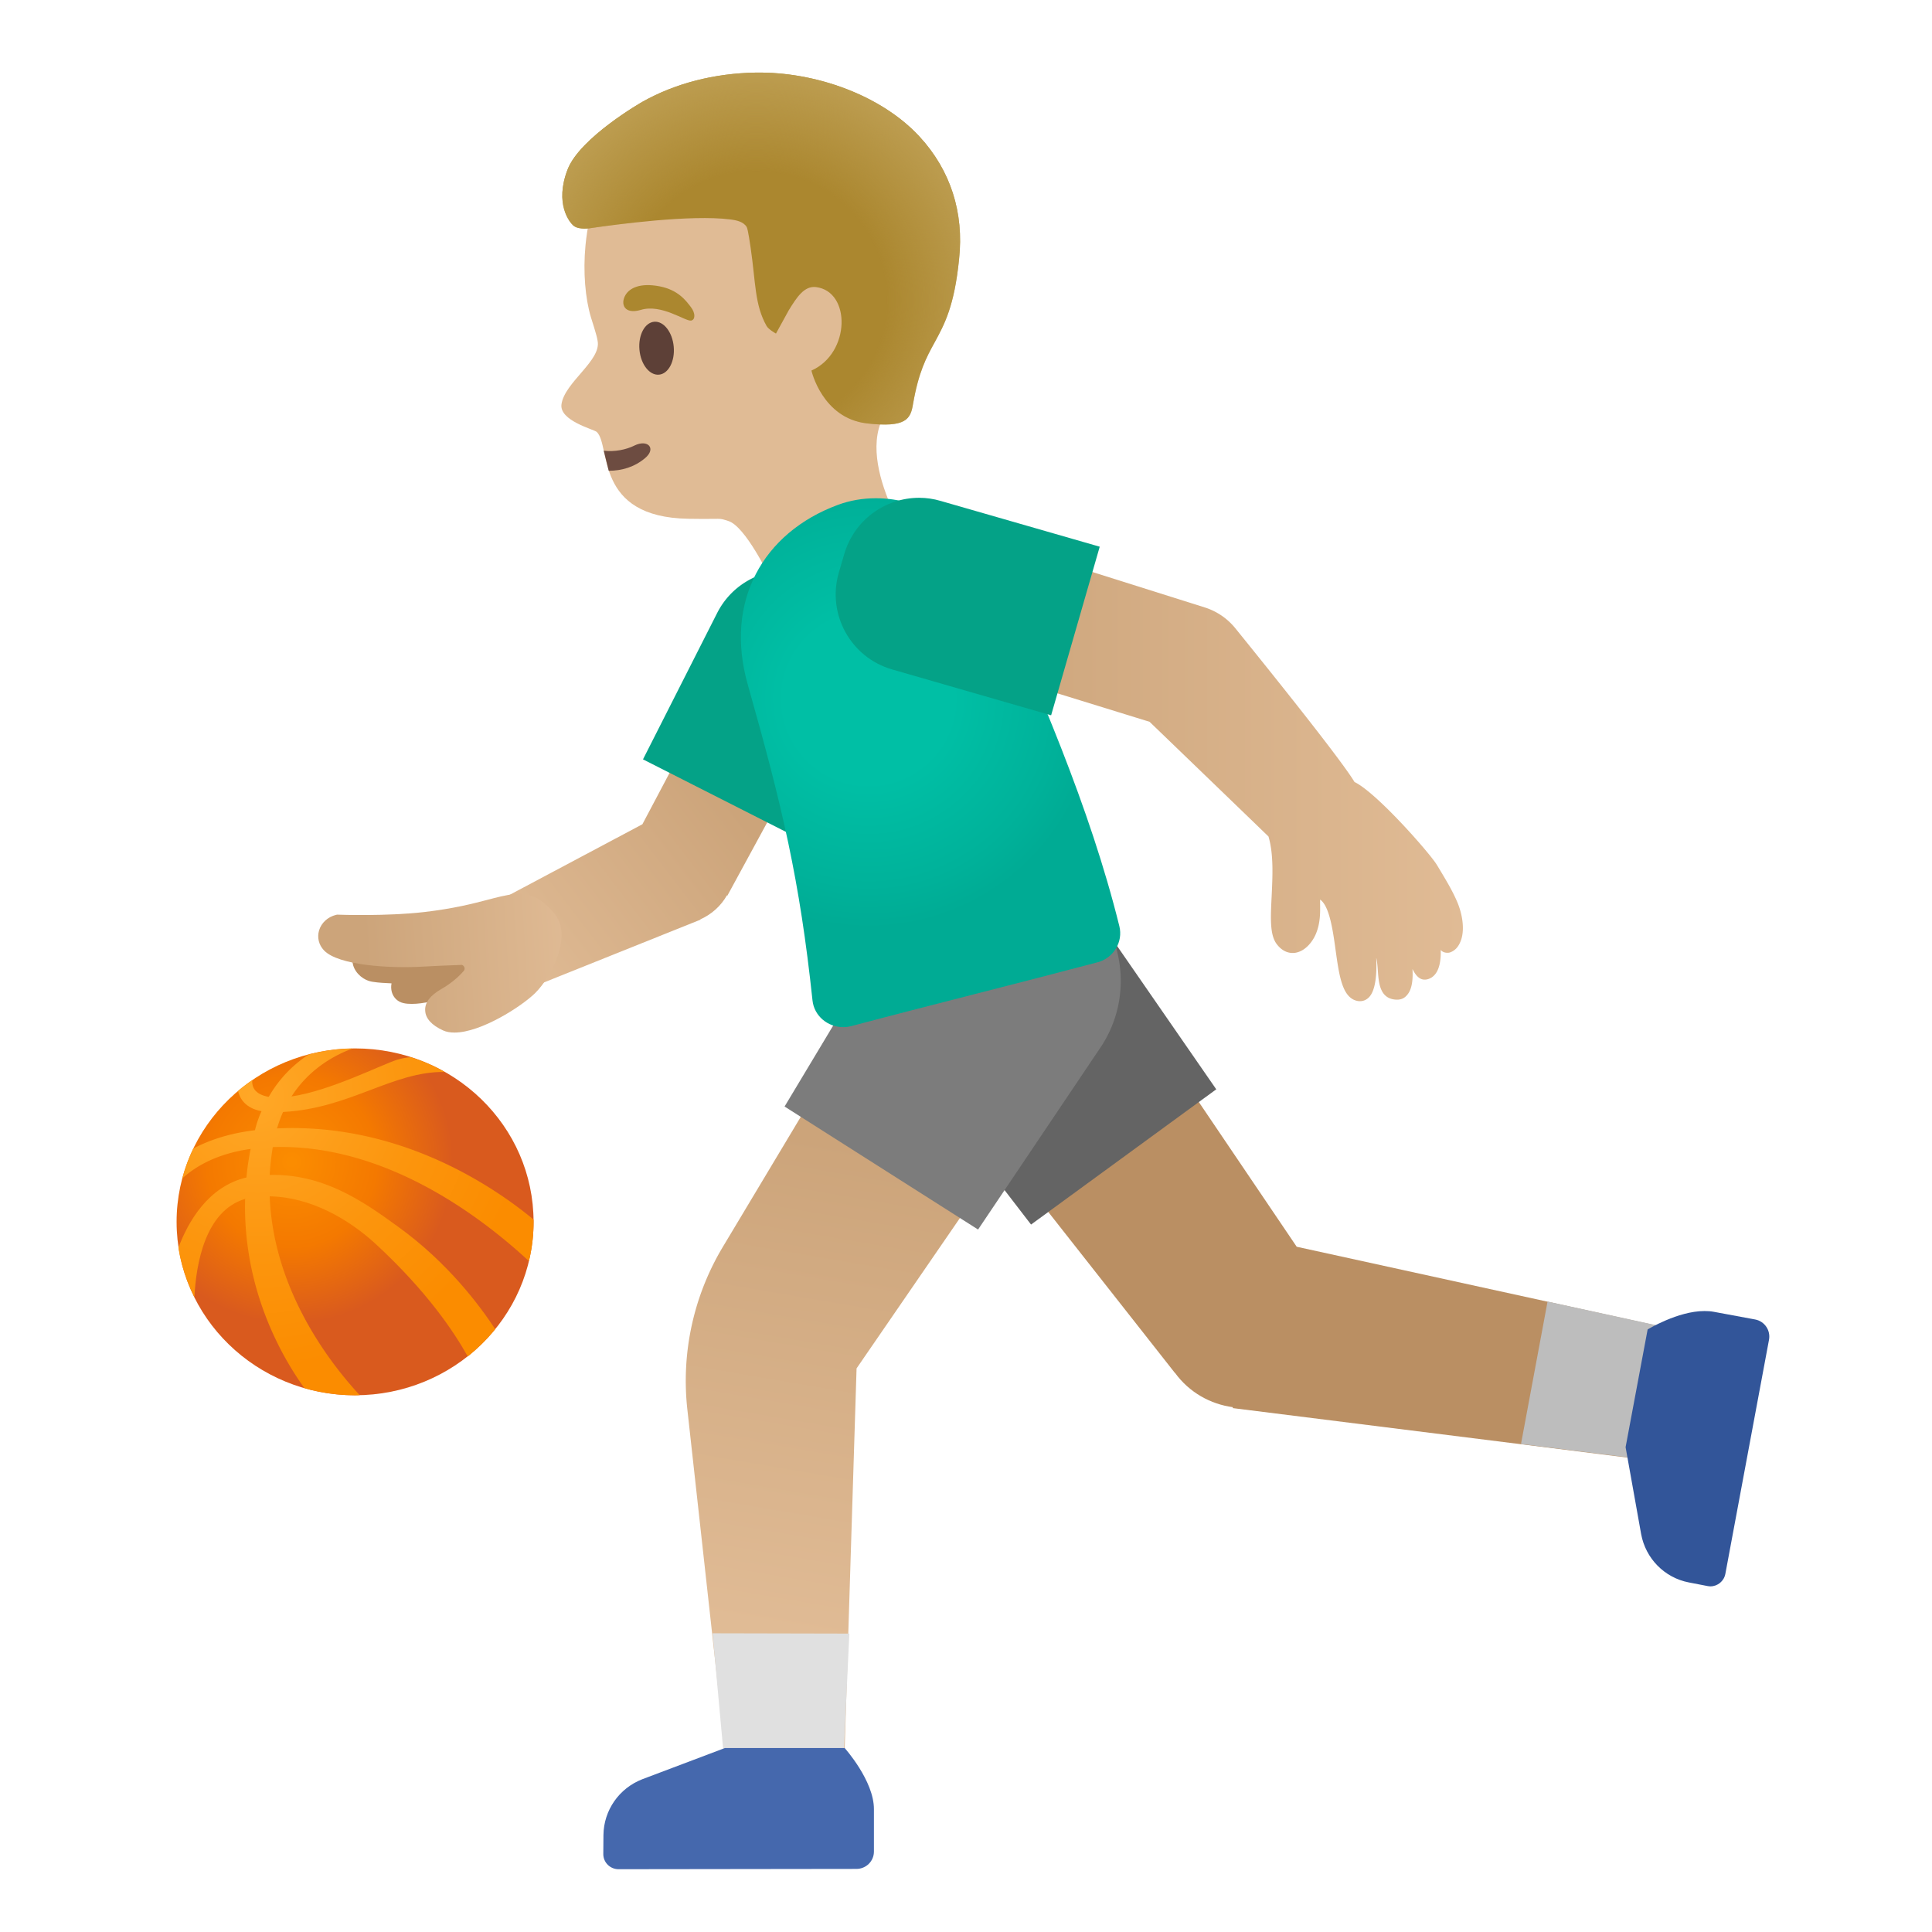 <svg xmlns="http://www.w3.org/2000/svg" viewBox="0 0 128 128" width="512px" height="512px"><path d="M60.56 11.89c-2.78-3.94-8.7-6.78-13.4-5.72-5.26 1.19-7.9 5.19-8.37 10.09-.17 1.77-.01 3.53.36 4.76.04.15.4 1.21.44 1.55.28 1.3-2.18 2.75-2.39 4.21-.16 1.1 2.15 1.66 2.34 1.84.95.92-.19 5.65 6.07 5.75 2.4.04 1.93-.08 2.65.15 1.12.35 2.7 3.65 2.7 3.65s-.61 4.42 3.43 2.9c4.61-1.73 5.98-5.04 5.98-5.04s-4.53-6.71-.88-9.54c3.53-2.74 2.86-12.06 1.07-14.6z" fill="#e0bb95"/><path d="M40.33 31.19c.87 0 1.71-.25 2.41-.84.76-.64.18-1.27-.71-.83-.54.27-1.31.43-2.03.34l.33 1.33z" fill="#6d4c41"/><ellipse transform="rotate(-5.19 43.499 23.065)" cx="43.5" cy="23.07" rx="1.14" ry="1.76" fill="#5d4037"/><path d="M42.46 20.53c-1.11.33-1.38-.4-1.01-1 .27-.44.95-.81 2.25-.56 1.23.24 1.74.94 2.07 1.37.33.43.29.86.01.9-.39.05-1.95-1.12-3.32-.71z" fill="#ab872f"/><path d="M60.92 9.05c-2.49-2.7-6.83-4.31-10.88-4.24-2.72.05-5.3.71-7.47 1.93-.04.02-4.16 2.38-4.97 4.5-.87 2.27.14 3.49.38 3.7.38.33 1.18.17 1.18.17 1.58-.23 6.63-.91 9.23-.57.41.05.87.15 1.08.5.09.15.23 1.18.26 1.36.34 2.31.26 3.79 1.06 5.2.13.23.62.5.62.5l.84-1.53c.54-.88 1.03-1.64 1.81-1.55 2.32.28 2.3 4.37-.3 5.53 0 0 .71 3.16 3.67 3.5 2.6.3 2.9-.29 3.06-1.28.37-2.13.88-3.08 1.43-4.08.65-1.19 1.31-2.41 1.62-5.51.34-3.1-.57-5.91-2.62-8.13z" fill="#ab872f"/><radialGradient id="a" cx="50.381" cy="99.691" r="16.373" gradientTransform="matrix(.998 .057 .056 -.985 -5.741 115.18)" gradientUnits="userSpaceOnUse"><stop offset=".526" stop-color="#bfa055" stop-opacity="0"/><stop offset="1" stop-color="#bfa055"/></radialGradient><path d="M60.92 9.05c-2.49-2.7-6.83-4.31-10.88-4.24-2.72.05-5.3.71-7.47 1.93-.04.02-4.16 2.38-4.97 4.5-.87 2.27.14 3.49.38 3.7.38.33 1.18.17 1.18.17 1.58-.23 6.63-.91 9.23-.57.41.05.87.15 1.08.5.09.15.23 1.18.26 1.36.34 2.31.26 3.79 1.06 5.2.13.23.62.5.62.5l.84-1.53c.54-.88 1.03-1.64 1.81-1.55 2.32.28 2.3 4.37-.3 5.53 0 0 .71 3.16 3.67 3.5 2.6.3 2.9-.29 3.06-1.28.37-2.13.88-3.08 1.43-4.08.65-1.19 1.31-2.41 1.62-5.51.34-3.1-.57-5.91-2.62-8.13z" fill="url(#a)"/><path d="M37.61 61.86l-.37-1.34c-.07-.24-.3-.4-.55-.36-3.61.49-12.1 1.71-12.86 2.4-.43.39-.58.9-.43 1.4.17.56.71 1.01 1.31 1.09.36.06.83.08 1.23.1-.04.2-.03.39.02.58.11.38.4.65.78.73.17.04.35.05.55.05 2.97 0 9.33-3.64 10.08-4.08.21-.12.3-.35.24-.57z" fill="#ba8f63"/><linearGradient id="b" gradientUnits="userSpaceOnUse" x1="32.579" y1="64.563" x2="47.509" y2="76.005" gradientTransform="matrix(1 0 0 -1 0 128)"><stop offset="0" stop-color="#e0bb95"/><stop offset="1" stop-color="#cca47a"/></linearGradient><path d="M48.81 42.8l-6.25 11.81c-.01 0-.01.01-.02.01L31.8 60.33c-1.84.88-.01 5.63 1.86 5.63.16 0 .32-.04.48-.11l12.27-4.92-.01-.02c.76-.34 1.37-.9 1.76-1.59l.03.02 7.12-13.09-6.5-3.45z" fill="url(#b)"/><linearGradient id="c" gradientUnits="userSpaceOnUse" x1="38.188" y1="64.566" x2="24.235" y2="63.682" gradientTransform="matrix(1 0 0 -1 0 128)"><stop offset="0" stop-color="#e0bb95"/><stop offset="1" stop-color="#cca47a"/></linearGradient><path d="M36.71 60.5c-1.26-1.48-2.21-1.4-3.52-1.11-.3.07-.61.15-.95.24-.96.25-2.16.56-4.09.79-2.57.3-5.7.18-5.73.18-.05-.01-.1 0-.15.01-.56.14-.98.53-1.13 1.03-.14.47-.02.96.32 1.32.96 1.02 4.46 1.21 6.58 1.08.6-.04 1.65-.08 2.49-.11.12-.03.21.09.23.14.02.05.05.15-.03.25-.39.45-.89.86-1.48 1.2-.75.43-1.11.9-1.08 1.43.02.53.44.98 1.19 1.32.22.1.47.14.75.14 1.75 0 4.43-1.72 5.34-2.61 1.13-1.12 2.51-3.84 1.26-5.3z" fill="url(#c)"/><path d="M55.53 38.89l-1.07-.54a5.04 5.04 0 0 0-2.33-.57c-1.89 0-3.71 1.04-4.62 2.84l-4.91 9.69 10.29 5.22 4.91-9.69c1.29-2.55.27-5.66-2.27-6.95z" fill="#04a287"/><path d="M85.91 82.6L71.26 60.94l-10.82 7.9 17.4 22.12h.01c.95 1.3 2.35 2.07 3.83 2.27l-.01.06 26.81 3.36 1.63-8.75-24.2-5.3z" fill="#ba8f63"/><path fill="#bdbdbd" d="M102.53 86.23l-1.76 9.44 7.7.96 1.63-8.75z"/><linearGradient id="d" gradientUnits="userSpaceOnUse" x1="59.181" y1="51.808" x2="53.693" y2="19.622" gradientTransform="matrix(1 0 0 -1 0 128)"><stop offset="0" stop-color="#cca47a"/><stop offset="1" stop-color="#e0bb95"/></linearGradient><path d="M60.54 61.5L47.89 82.61a17.258 17.258 0 0 0-2.35 10.78l2.74 24.78 7.61.02.86-27.53 15.1-21.97-11.31-7.19z" fill="url(#d)"/><path fill="#e0e0e0" d="M47.21 108.21l.77 8.43 7.9.02.39-8.43z"/><path d="M72.21 60.07a7.96 7.96 0 0 0-6.44-3.26c-1.63 0-3.27.5-4.69 1.53-3.55 2.59-4.33 7.58-1.74 11.13l8.97 11.66 12.27-8.96-8.37-12.1z" fill="#646464"/><path d="M70.56 58.25a8.032 8.032 0 0 0-4.28-1.24c-2.63 0-5.21 1.31-6.73 3.69l-7.57 12.61 12.82 8.15 8.21-12.21c2.36-3.71 1.26-8.64-2.45-11z" fill="#7c7c7c"/><radialGradient id="e" cx="57.556" cy="81.716" r="15.246" gradientTransform="matrix(1 0 0 -1 0 128)" gradientUnits="userSpaceOnUse"><stop offset=".364" stop-color="#00bfa5"/><stop offset=".812" stop-color="#00b29a"/><stop offset="1" stop-color="#00ab94"/></radialGradient><path d="M74.16 61.36c-1.95-7.87-5.37-15.74-8.89-23.61-1.18-2.97-4.22-4.74-7.24-4.74-.86 0-1.71.14-2.52.44-4.97 1.84-7.53 6.41-5.97 11.9 2.3 8.12 3.44 12.94 4.29 20.93.11 1.03 1.01 1.77 2.03 1.77.18 0 .36-.02.55-.07 5.19-1.38 11.04-2.83 16.32-4.23 1.04-.28 1.69-1.34 1.43-2.39z" fill="url(#e)"/><linearGradient id="f" gradientUnits="userSpaceOnUse" x1="62.761" y1="76.969" x2="96.922" y2="76.969" gradientTransform="matrix(1 0 0 -1 0 128)"><stop offset=".007" stop-color="#cca47a"/><stop offset="1" stop-color="#e0bb95"/></linearGradient><path d="M96.6 59.89c-.32-.8-.8-1.59-1.41-2.6-.47-.77-3.99-4.78-5.45-5.48-.88-1.48-5.73-7.51-7.9-10.19-.51-.63-1.19-1.1-1.97-1.36l-14.28-4.5a.5.5 0 0 0-.63.33l-2.18 7.08a.5.5 0 0 0 .33.62l13.05 4.03c2.11 2.03 7.18 6.92 7.88 7.6.35 1.17.27 2.65.21 3.96-.07 1.42-.13 2.54.33 3.16.44.59.94.62 1.2.59.69-.09 1.19-.74 1.41-1.28.29-.7.28-1.42.27-1.95v-.3c.62.42.85 2.05 1.03 3.37.24 1.7.44 3.17 1.47 3.35.05.01.1.01.15.01.21 0 .4-.08.56-.23.51-.48.55-1.74.51-2.65.07.31.09.62.11.93.06.77.14 1.81 1.23 1.85.33.01.55-.11.73-.34.31-.38.37-1.03.33-1.69.26.52.57.82 1.06.66.18-.06.44-.21.61-.59.16-.35.22-.83.2-1.33.06.06.12.11.2.14.12.05.3.06.42.02.2-.07.47-.23.65-.63.31-.63.25-1.62-.12-2.58z" fill="url(#f)"/><path d="M62.33 33.19c-.47-.14-.96-.21-1.43-.21-2.25 0-4.31 1.47-4.97 3.74l-.36 1.23c-.79 2.74.79 5.61 3.53 6.4l10.54 3.04 3.22-11.17-10.53-3.03z" fill="#04a287"/><path d="M55.96 115.81h-7.93l-5.48 2.07c-1.54.6-2.55 2.06-2.57 3.69l-.01 1.27c0 .55.45 1 1.01 1l15.76-.02c.64 0 1.16-.51 1.16-1.15v-2.8c.01-1.89-1.94-4.06-1.94-4.06z" fill="#4568ad"/><path d="M116.29 87.42l-2.75-.51c-.21-.04-.41-.05-.62-.05-1.76 0-3.76 1.22-3.76 1.22l-1.46 7.8 1.03 5.76c.3 1.62 1.55 2.89 3.16 3.2l1.24.24c.06.01.13.02.19.02.47 0 .9-.34.99-.83l2.89-15.5c.12-.63-.29-1.23-.91-1.35z" fill="#325599"/><g><radialGradient id="g" cx="19.318" cy="74.973" r="12.764" gradientTransform="translate(0 2)" gradientUnits="userSpaceOnUse"><stop offset=".017" stop-color="#fb8c00"/><stop offset=".442" stop-color="#f47900"/><stop offset=".838" stop-color="#d95a1e"/></radialGradient><path d="M35.35 80.95c0 6.34-5.3 11.49-11.83 11.49S11.7 87.29 11.7 80.95 17 69.46 23.52 69.46c6.54 0 11.83 5.14 11.83 11.49z" fill="url(#g)"/><radialGradient id="h" cx="17.033" cy="55.332" r="21.549" gradientTransform="matrix(1 0 0 -1 0 128)" gradientUnits="userSpaceOnUse"><stop offset=".017" stop-color="#ffa726"/><stop offset=".494" stop-color="#fc950d"/><stop offset=".838" stop-color="#fb8c00"/></radialGradient><path d="M23.83 92.43c-.1.01-.21.01-.31.01-1.16 0-2.29-.17-3.34-.47h-.01c-1.43-1.98-4.09-6.5-3.93-12.54.01-.46.04-.94.09-1.42.05-.62.15-1.24.27-1.88.07-.38.16-.76.26-1.15l.03-.09c.11-.46.26-.88.43-1.26h.01c.14-.35.29-.66.46-.95h.01c.8-1.41 1.85-2.29 2.64-2.81.93-.25 1.91-.39 2.91-.4-1.01.37-2.8 1.24-4.04 3.18-.21.31-.4.66-.55 1.03h-.01c-.15.33-.28.7-.4 1.09a8.08 8.08 0 0 0-.28 1.24c-.1.63-.17 1.23-.2 1.83-.03.48-.03.96 0 1.43.24 6.3 4.13 11.19 5.96 13.16z" fill="url(#h)"/><radialGradient id="i" cx="17.033" cy="55.332" r="21.549" gradientTransform="matrix(1 0 0 -1 0 128)" gradientUnits="userSpaceOnUse"><stop offset=".017" stop-color="#ffa726"/><stop offset=".494" stop-color="#fc950d"/><stop offset=".838" stop-color="#fb8c00"/></radialGradient><path d="M29.46 71.02c-3.44-.05-6.28 2.42-10.69 2.65h-.01c-.22.01-.43.02-.66.02-.29 0-.53-.02-.76-.07h-.01c-1.09-.2-1.45-.86-1.56-1.34.3-.26.62-.5.94-.72-.03.44.15.94 1.09 1.11h.01c.21.03.45.04.74.04.24 0 .5-.03.77-.07 2.53-.36 5.95-2.1 6.99-2.43.3-.09.62-.15.91-.17.79.25 1.54.57 2.24.98z" fill="url(#i)"/><radialGradient id="j" cx="17.033" cy="55.332" r="21.549" gradientTransform="matrix(1 0 0 -1 0 128)" gradientUnits="userSpaceOnUse"><stop offset=".017" stop-color="#ffa726"/><stop offset=".494" stop-color="#fc950d"/><stop offset=".838" stop-color="#fb8c00"/></radialGradient><path d="M32.81 88.06c-.53.66-1.14 1.26-1.82 1.81-.92-1.65-2.7-4.3-6.03-7.39-1.88-1.75-4.42-3.17-7.08-3.22-.3-.02-.61-.01-.91.02-.26.02-.5.07-.73.15-2.65.79-3.25 4.31-3.36 6.51-.51-1.02-.88-2.12-1.06-3.28.64-1.7 1.96-4.05 4.51-4.65.21-.05.42-.09.65-.11.3-.03.61-.05.9-.06 3.48-.07 6.04 1.64 8.49 3.43 3.33 2.4 5.44 5.27 6.44 6.79z" fill="url(#j)"/><radialGradient id="k" cx="17.033" cy="55.332" r="21.549" gradientTransform="matrix(1 0 0 -1 0 128)" gradientUnits="userSpaceOnUse"><stop offset=".017" stop-color="#ffa726"/><stop offset=".494" stop-color="#fc950d"/><stop offset=".838" stop-color="#fb8c00"/></radialGradient><path d="M35.35 80.8v.15c0 .9-.1 1.76-.31 2.6-3.14-2.91-9.53-7.8-16.96-7.55a15.952 15.952 0 0 0-1.47.12c-2.25.31-3.67 1.17-4.53 1.95.18-.69.43-1.35.73-1.98.95-.5 2.29-1 4.09-1.21.19-.03.38-.04.57-.06l.89-.06c8.26-.38 14.52 3.99 16.99 6.04z" fill="url(#k)"/></g></svg>